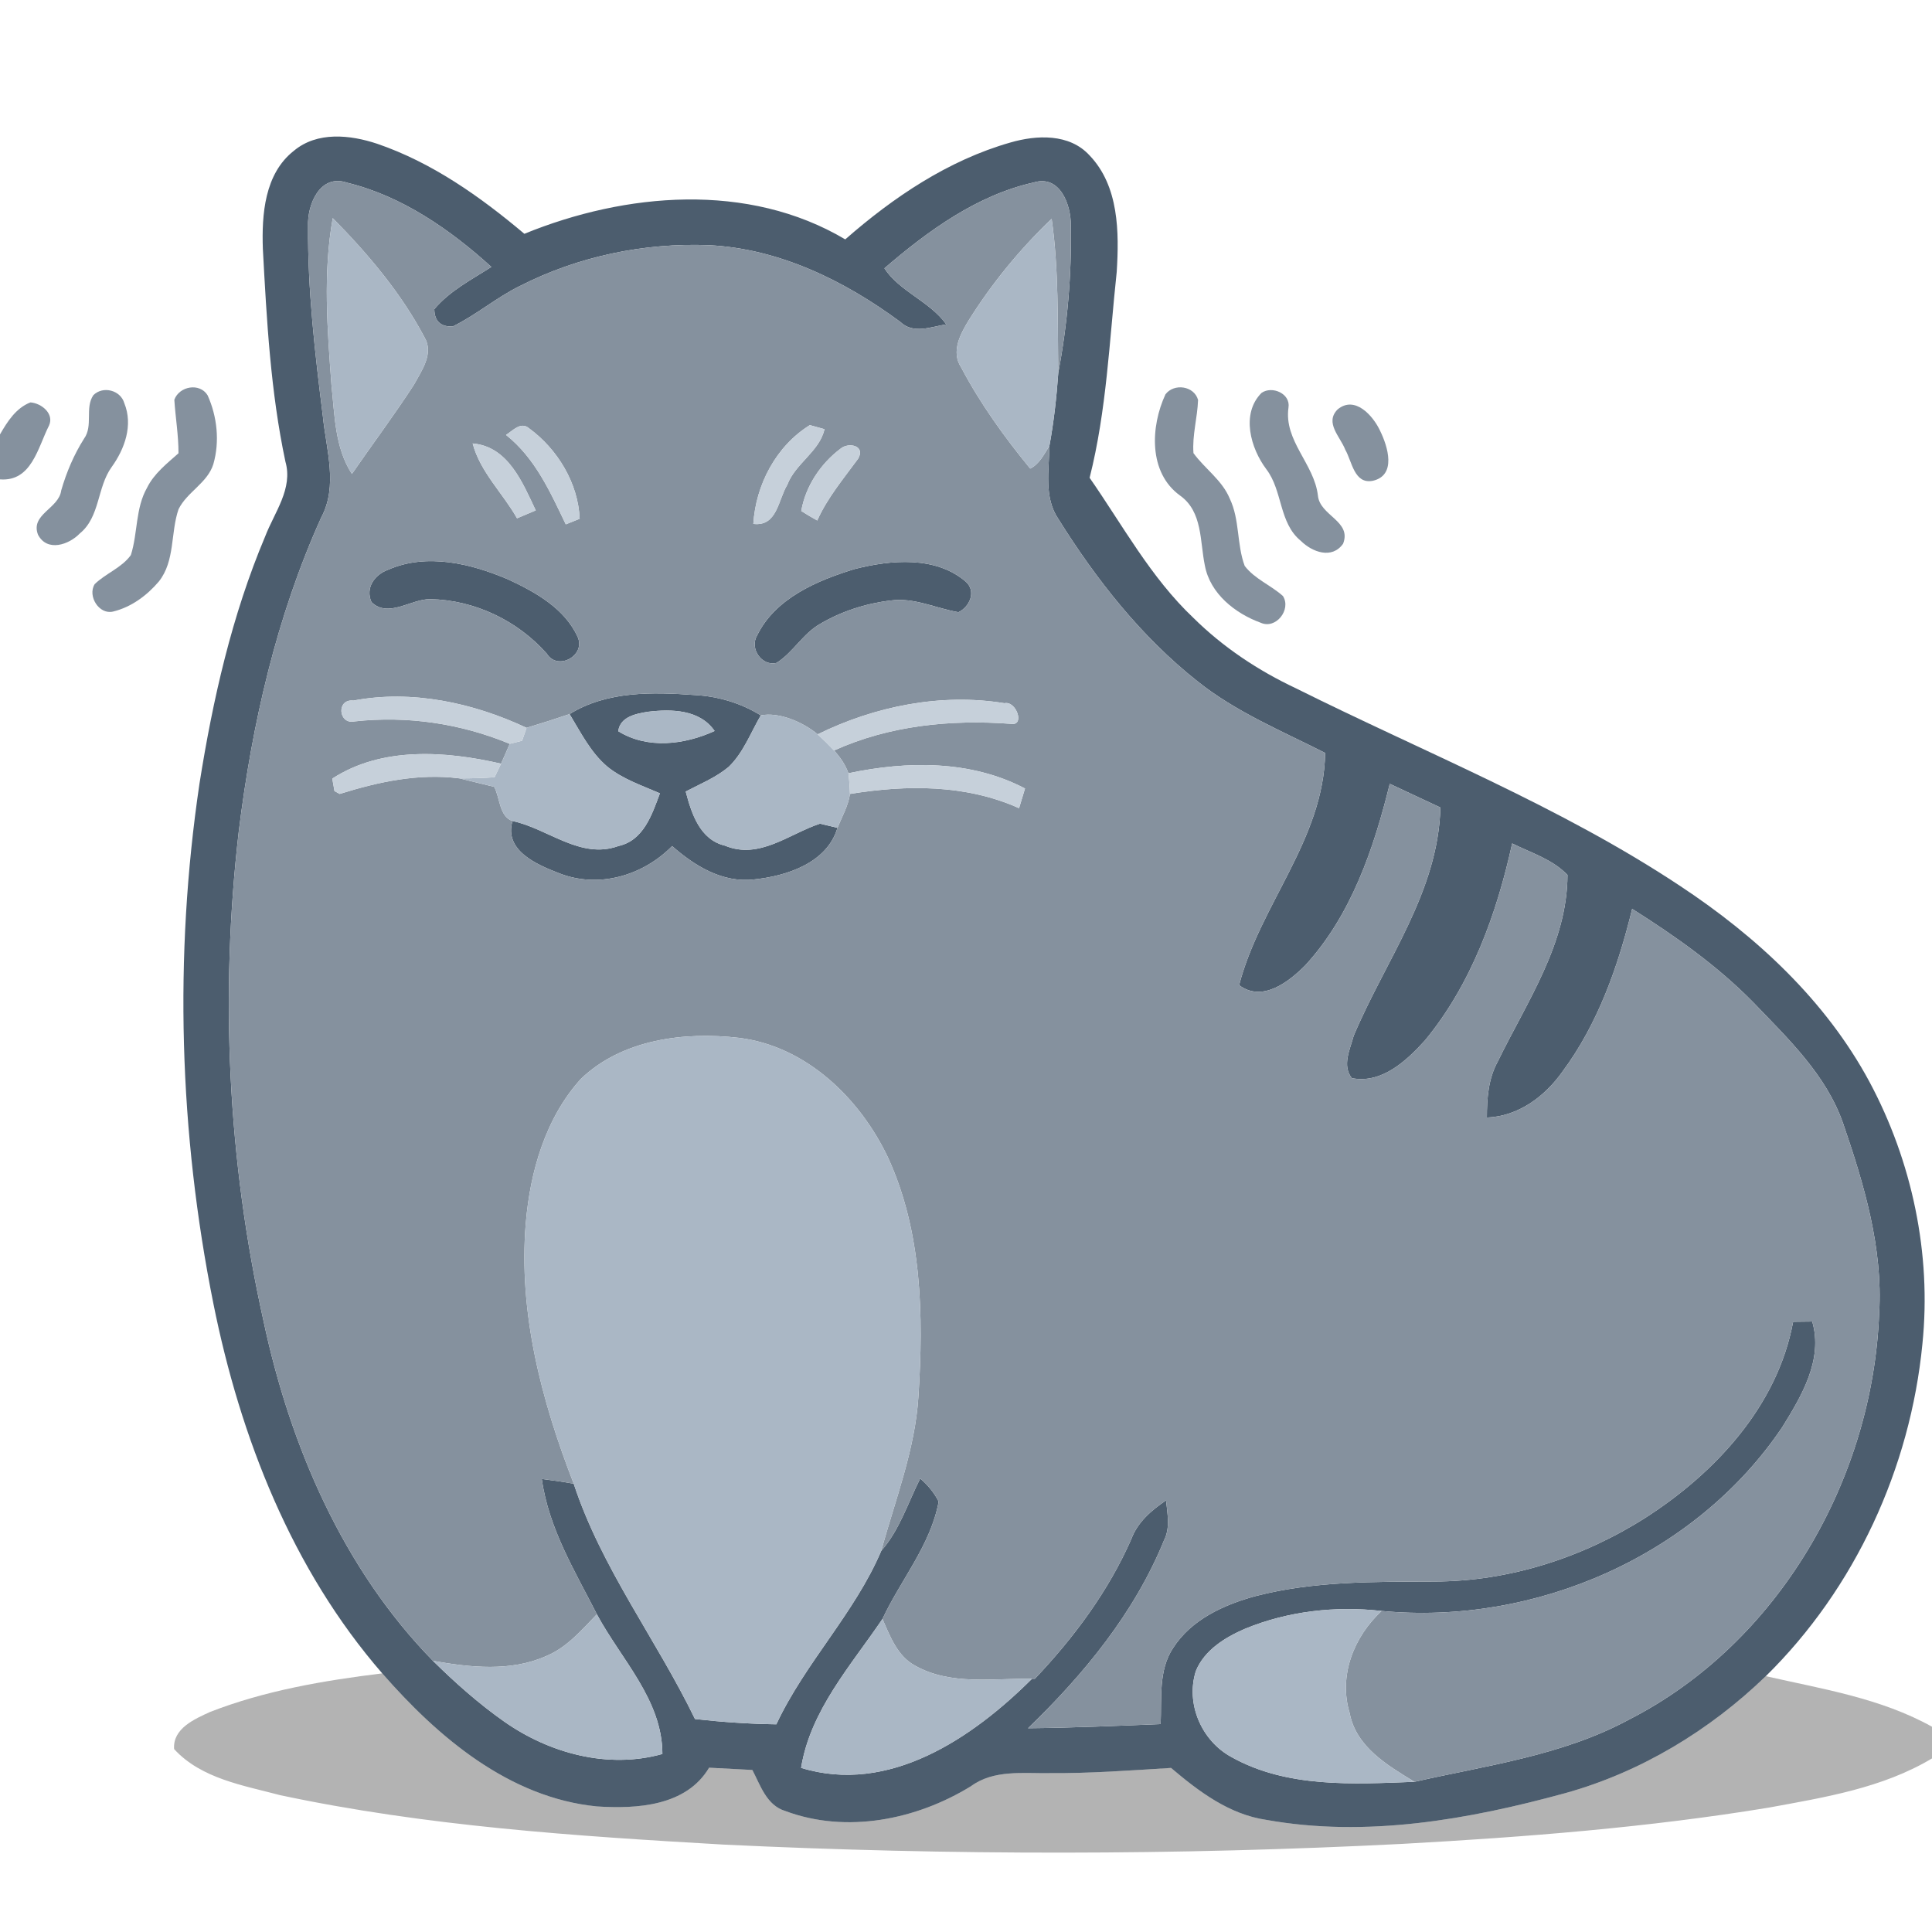 <?xml version="1.0" encoding="UTF-8" ?>
<!DOCTYPE svg PUBLIC "-//W3C//DTD SVG 1.1//EN" "http://www.w3.org/Graphics/SVG/1.1/DTD/svg11.dtd">
<svg width="256pt" height="256pt" viewBox="0 0 256 256" version="1.1" xmlns="http://www.w3.org/2000/svg">
<g id="#4c5d6eff">
<path fill="#4c5d6e" opacity="1.00" d=" M 38.94 19.98 C 42.03 17.39 46.41 17.86 49.98 19.05 C 57.26 21.54 63.64 26.06 69.48 30.98 C 82.88 25.51 99.13 24.08 112.00 31.72 C 118.38 26.13 125.64 21.24 133.86 18.89 C 137.36 17.87 141.70 17.67 144.37 20.59 C 148.27 24.66 148.30 30.77 147.97 36.04 C 146.99 45.15 146.64 54.38 144.38 63.31 C 148.77 69.62 152.49 76.54 158.13 81.87 C 162.07 85.77 166.73 88.86 171.73 91.21 C 188.79 99.72 206.67 106.81 222.62 117.39 C 232.72 124.06 241.92 132.57 247.71 143.34 C 253.36 153.89 255.95 166.14 254.73 178.07 C 253.13 194.53 245.81 210.48 233.98 222.10 C 226.54 229.29 217.41 234.82 207.41 237.60 C 194.60 241.11 181.02 243.52 167.78 241.14 C 162.87 240.42 158.85 237.38 155.17 234.26 C 149.81 234.59 144.44 234.99 139.07 234.95 C 135.55 235.01 131.69 234.46 128.66 236.68 C 121.43 241.13 112.17 243.00 104.06 239.97 C 101.57 239.22 100.77 236.58 99.69 234.53 C 97.78 234.42 95.87 234.32 93.96 234.23 C 90.93 239.33 84.38 239.71 79.08 239.36 C 67.47 238.21 58.04 230.19 50.65 221.73 C 38.69 207.96 31.84 190.47 28.28 172.76 C 23.73 150.12 23.04 126.69 26.43 103.85 C 28.20 92.67 30.73 81.52 35.14 71.07 C 36.36 67.89 38.85 64.75 37.82 61.17 C 35.85 51.90 35.34 42.41 34.83 32.98 C 34.67 28.42 35.05 23.03 38.94 19.98 M 40.82 30.01 C 40.76 38.42 41.74 46.82 42.78 55.15 C 43.22 59.58 44.82 64.37 42.56 68.58 C 36.63 81.71 33.40 95.90 31.64 110.15 C 29.14 131.74 30.18 153.77 34.91 175.00 C 38.43 191.55 45.43 207.85 57.37 220.07 C 60.32 222.98 63.44 225.75 66.84 228.14 C 72.84 232.34 80.58 234.43 87.77 232.41 C 87.77 225.25 82.29 219.87 79.09 213.90 C 76.16 208.15 72.69 202.49 71.79 195.97 C 73.20 196.14 74.62 196.35 76.02 196.60 C 79.70 207.80 86.99 217.25 92.09 227.78 C 95.67 228.18 99.27 228.43 102.87 228.48 C 106.68 220.33 113.24 213.79 116.77 205.50 C 119.20 202.73 120.30 199.15 121.93 195.91 C 122.95 196.77 123.77 197.78 124.38 198.96 C 123.32 204.74 119.36 209.32 116.93 214.52 C 112.74 220.71 107.38 226.63 106.15 234.25 C 117.79 237.84 128.86 230.30 136.74 222.45 L 137.12 222.45 C 142.30 216.99 146.86 210.86 149.90 203.95 C 150.73 201.69 152.57 200.12 154.51 198.81 C 154.68 200.58 155.09 202.43 154.24 204.10 C 150.33 213.71 143.62 221.86 136.22 229.00 C 142.08 228.94 147.93 228.69 153.79 228.45 C 153.95 225.08 153.47 221.34 155.44 218.37 C 157.85 214.60 162.16 212.64 166.33 211.50 C 174.07 209.48 182.14 209.60 190.08 209.56 C 199.95 209.54 209.70 206.40 218.00 201.13 C 227.28 195.18 235.53 186.30 237.60 175.14 C 238.23 175.13 239.50 175.12 240.13 175.11 C 241.60 180.15 238.73 184.96 236.17 189.09 C 224.69 206.16 203.40 215.40 183.07 213.46 C 176.96 212.77 170.65 213.48 164.95 215.83 C 162.32 216.97 159.60 218.64 158.46 221.41 C 157.08 225.74 159.20 230.67 163.18 232.82 C 170.51 236.93 179.31 236.41 187.42 236.10 C 197.02 233.92 207.03 232.62 215.82 227.87 C 235.67 217.75 248.17 195.98 249.00 173.98 C 249.51 165.36 247.00 156.94 244.23 148.88 C 241.98 142.39 236.91 137.61 232.28 132.78 C 227.53 127.95 221.97 124.03 216.27 120.43 C 214.41 128.05 211.75 135.64 207.04 141.99 C 204.69 145.30 201.20 147.92 197.02 148.08 C 197.02 145.53 197.21 142.93 198.46 140.66 C 202.30 132.77 207.67 125.06 207.70 115.94 C 205.73 113.86 202.87 113.01 200.37 111.76 C 198.33 121.07 194.97 130.39 188.84 137.83 C 186.40 140.54 183.09 143.64 179.13 142.86 C 177.79 141.20 178.90 139.02 179.37 137.25 C 183.54 127.31 190.58 118.22 190.86 107.00 C 188.62 105.95 186.39 104.90 184.15 103.86 C 182.03 112.47 179.04 121.29 172.94 127.93 C 170.73 130.14 167.26 132.84 164.19 130.54 C 166.95 119.87 175.41 111.21 175.59 99.77 C 169.83 96.85 163.77 94.35 158.68 90.28 C 151.22 84.38 145.26 76.80 140.24 68.77 C 138.30 65.92 139.01 62.32 139.05 59.09 C 139.64 55.89 140.00 52.65 140.23 49.40 C 141.44 42.98 142.01 36.41 141.89 29.87 C 141.92 27.16 140.46 23.11 136.97 24.18 C 129.45 25.86 122.95 30.60 117.19 35.55 C 119.17 38.61 123.20 39.92 125.39 42.98 C 123.36 43.30 121.02 44.32 119.29 42.65 C 111.90 37.19 103.26 32.95 93.94 32.49 C 85.33 32.15 76.59 33.97 68.90 37.89 C 65.78 39.42 63.11 41.73 59.99 43.26 C 58.38 43.32 57.57 42.55 57.55 40.97 C 59.59 38.53 62.47 37.06 65.11 35.37 C 59.64 30.41 53.26 25.98 46.00 24.21 C 42.39 22.97 40.69 27.14 40.82 30.01 Z" />
<path fill="#4c5d6e" opacity="1.00" d=" M 51.41 75.50 C 56.54 73.24 62.39 74.67 67.32 76.77 C 70.95 78.45 74.83 80.62 76.55 84.41 C 77.64 86.87 73.88 88.94 72.45 86.61 C 68.57 82.22 62.87 79.51 57.02 79.39 C 54.44 79.36 51.45 81.95 49.22 79.78 C 48.38 77.88 49.64 76.15 51.41 75.50 Z" />
<path fill="#4c5d6e" opacity="1.00" d=" M 113.28 75.39 C 118.06 74.18 123.98 73.64 127.98 77.08 C 129.39 78.35 128.50 80.40 127.00 81.12 C 124.01 80.61 121.11 79.14 118.02 79.57 C 114.74 79.96 111.52 80.99 108.67 82.67 C 106.39 83.96 105.10 86.44 102.91 87.83 C 100.95 88.34 99.29 85.93 100.31 84.22 C 102.72 79.26 108.29 76.91 113.28 75.39 Z" />
<path fill="#4c5d6e" opacity="1.00" d=" M 75.47 94.62 C 80.43 91.54 86.51 91.69 92.12 92.10 C 95.19 92.27 98.19 93.17 100.81 94.79 C 99.46 97.10 98.51 99.73 96.55 101.62 C 94.86 103.03 92.79 103.87 90.86 104.88 C 91.63 107.80 92.73 111.27 96.08 112.06 C 100.61 113.94 104.58 110.48 108.65 109.14 C 109.23 109.28 110.39 109.56 110.97 109.69 C 109.60 114.35 104.23 116.09 99.90 116.53 C 95.73 117.01 92.05 114.74 89.06 112.11 C 85.18 116.05 79.27 117.79 74.01 115.68 C 71.12 114.56 66.75 112.69 67.91 108.79 C 72.63 109.79 76.92 113.93 81.95 112.10 C 85.28 111.37 86.40 107.92 87.44 105.12 C 85.05 104.08 82.51 103.24 80.47 101.58 C 78.25 99.70 76.95 97.05 75.47 94.62 M 81.92 96.89 C 85.81 99.30 90.70 98.68 94.69 96.86 C 92.72 94.00 88.98 93.94 85.88 94.31 C 84.29 94.56 82.17 94.96 81.92 96.89 Z" />
</g>
<g id="#85919eff">
<path fill="#85919e" opacity="1.00" d=" M 40.82 30.01 C 40.69 27.14 42.39 22.97 46.00 24.21 C 53.26 25.98 59.64 30.41 65.11 35.37 C 62.47 37.06 59.59 38.53 57.55 40.97 C 57.57 42.55 58.38 43.32 59.99 43.26 C 63.11 41.73 65.78 39.42 68.90 37.89 C 76.59 33.97 85.33 32.15 93.94 32.49 C 103.26 32.95 111.90 37.19 119.29 42.65 C 121.02 44.32 123.36 43.30 125.39 42.98 C 123.20 39.92 119.17 38.61 117.19 35.55 C 122.95 30.60 129.45 25.86 136.97 24.18 C 140.46 23.11 141.92 27.16 141.89 29.87 C 142.01 36.41 141.44 42.98 140.23 49.40 C 140.12 42.60 140.31 35.75 139.35 28.99 C 135.16 33.00 131.45 37.51 128.37 42.43 C 127.24 44.28 125.99 46.60 127.36 48.69 C 129.88 53.47 133.08 57.91 136.51 62.09 C 137.73 61.49 138.34 60.19 139.05 59.09 C 139.01 62.32 138.30 65.92 140.24 68.77 C 145.26 76.80 151.22 84.38 158.68 90.28 C 163.77 94.35 169.83 96.85 175.59 99.77 C 175.41 111.21 166.95 119.87 164.19 130.54 C 167.26 132.84 170.73 130.14 172.94 127.93 C 179.04 121.29 182.03 112.47 184.15 103.86 C 186.39 104.90 188.62 105.95 190.86 107.00 C 190.58 118.22 183.54 127.31 179.37 137.25 C 178.90 139.02 177.79 141.20 179.13 142.86 C 183.09 143.64 186.40 140.54 188.84 137.83 C 194.97 130.39 198.33 121.07 200.37 111.76 C 202.87 113.01 205.73 113.86 207.70 115.94 C 207.67 125.06 202.30 132.77 198.46 140.66 C 197.21 142.93 197.02 145.53 197.02 148.08 C 201.20 147.92 204.69 145.30 207.04 141.99 C 211.75 135.64 214.41 128.05 216.27 120.43 C 221.97 124.03 227.53 127.95 232.28 132.78 C 236.91 137.61 241.98 142.39 244.23 148.88 C 247.00 156.94 249.51 165.36 249.00 173.98 C 248.17 195.98 235.67 217.75 215.82 227.87 C 207.03 232.62 197.02 233.92 187.42 236.10 C 183.85 233.92 179.68 231.48 178.84 227.00 C 177.33 222.04 179.39 216.88 183.07 213.46 C 203.40 215.40 224.69 206.16 236.17 189.09 C 238.73 184.96 241.60 180.15 240.13 175.11 C 239.50 175.12 238.23 175.13 237.60 175.14 C 235.53 186.30 227.28 195.18 218.00 201.13 C 209.70 206.40 199.95 209.54 190.08 209.56 C 182.14 209.60 174.07 209.48 166.33 211.50 C 162.16 212.64 157.85 214.60 155.44 218.37 C 153.47 221.34 153.95 225.08 153.79 228.45 C 147.93 228.69 142.08 228.94 136.22 229.00 C 143.62 221.86 150.33 213.71 154.24 204.10 C 155.09 202.43 154.68 200.58 154.51 198.81 C 152.57 200.12 150.73 201.69 149.90 203.95 C 146.86 210.86 142.30 216.99 137.12 222.45 L 136.74 222.45 C 131.59 222.36 125.99 223.36 121.28 220.72 C 118.92 219.47 117.94 216.82 116.93 214.52 C 119.36 209.32 123.32 204.74 124.38 198.96 C 123.77 197.78 122.95 196.77 121.93 195.91 C 120.30 199.15 119.20 202.73 116.77 205.50 C 118.62 198.72 121.27 192.07 121.70 184.99 C 122.38 174.37 122.19 163.21 117.66 153.37 C 113.94 145.53 106.82 138.61 97.91 137.52 C 90.67 136.68 82.44 137.71 76.97 142.96 C 72.28 148.14 70.25 155.22 69.67 162.06 C 68.67 173.92 71.76 185.64 76.02 196.60 C 74.62 196.35 73.20 196.14 71.79 195.97 C 72.69 202.49 76.16 208.15 79.09 213.90 C 77.08 215.98 75.13 218.29 72.39 219.43 C 67.67 221.54 62.31 220.95 57.37 220.07 C 45.43 207.85 38.43 191.55 34.91 175.00 C 30.18 153.77 29.14 131.74 31.64 110.15 C 33.40 95.90 36.63 81.71 42.56 68.58 C 44.82 64.37 43.22 59.58 42.78 55.15 C 41.74 46.82 40.76 38.42 40.82 30.01 M 44.09 28.90 C 42.78 36.21 43.38 43.66 43.92 51.01 C 44.35 55.01 44.36 59.31 46.63 62.80 C 49.36 58.84 52.25 54.99 54.86 50.96 C 55.87 49.11 57.51 46.84 56.26 44.72 C 53.15 38.82 48.76 33.64 44.09 28.90 M 67.05 57.63 C 70.92 60.71 72.89 65.16 74.97 69.48 C 75.43 69.30 76.35 68.93 76.81 68.74 C 76.62 64.03 73.87 59.50 70.10 56.75 C 69.01 55.81 67.93 57.08 67.05 57.63 M 107.31 56.33 C 102.84 59.10 100.14 64.23 99.82 69.42 C 102.99 69.80 103.10 66.24 104.32 64.24 C 105.39 61.40 108.59 59.83 109.25 56.87 C 108.76 56.73 107.79 56.46 107.31 56.33 M 62.63 58.76 C 63.63 62.55 66.62 65.33 68.51 68.68 C 69.34 68.34 70.16 67.97 70.99 67.63 C 69.24 63.95 67.34 59.16 62.63 58.76 M 111.39 59.44 C 108.74 61.43 106.74 64.42 106.17 67.71 C 106.86 68.15 107.57 68.57 108.29 68.97 C 109.64 65.95 111.77 63.43 113.70 60.79 C 114.73 59.06 112.48 58.55 111.39 59.44 M 51.41 75.50 C 49.64 76.15 48.38 77.88 49.22 79.78 C 51.45 81.95 54.44 79.36 57.02 79.39 C 62.87 79.51 68.57 82.22 72.45 86.61 C 73.88 88.94 77.64 86.87 76.55 84.41 C 74.83 80.62 70.95 78.45 67.32 76.77 C 62.39 74.67 56.54 73.24 51.41 75.50 M 113.28 75.39 C 108.29 76.91 102.72 79.26 100.31 84.22 C 99.29 85.93 100.95 88.34 102.91 87.83 C 105.10 86.44 106.39 83.96 108.67 82.67 C 111.52 80.99 114.74 79.96 118.02 79.57 C 121.11 79.14 124.01 80.61 127.00 81.12 C 128.50 80.40 129.39 78.35 127.98 77.08 C 123.98 73.64 118.06 74.18 113.28 75.39 M 46.83 92.83 C 44.53 92.57 44.84 96.05 46.97 95.59 C 53.97 94.82 61.03 95.86 67.54 98.56 C 67.17 99.44 66.78 100.32 66.39 101.19 C 59.06 99.51 50.62 98.89 44.03 103.17 C 44.10 103.58 44.25 104.41 44.32 104.82 L 45.01 105.20 C 50.17 103.59 55.45 102.44 60.89 103.14 C 62.42 103.52 63.95 103.88 65.48 104.26 C 66.26 105.69 66.14 108.19 67.91 108.79 C 66.75 112.69 71.12 114.56 74.01 115.68 C 79.27 117.79 85.18 116.05 89.06 112.11 C 92.05 114.74 95.73 117.01 99.90 116.53 C 104.23 116.09 109.60 114.35 110.97 109.69 C 111.57 108.22 112.39 106.79 112.63 105.20 C 120.14 103.98 127.96 103.92 135.03 107.09 C 135.30 106.22 135.56 105.35 135.82 104.48 C 128.61 100.70 120.20 100.82 112.42 102.46 C 112.02 101.32 111.32 100.32 110.52 99.44 C 117.86 96.12 125.97 95.32 133.93 95.91 C 135.86 96.25 134.67 92.82 133.09 93.18 C 124.71 91.81 115.93 93.57 108.35 97.30 C 106.34 95.64 103.21 94.32 100.81 94.79 C 98.19 93.17 95.19 92.27 92.12 92.10 C 86.51 91.69 80.43 91.54 75.47 94.62 C 73.58 95.26 71.68 95.87 69.77 96.44 C 62.71 93.12 54.56 91.36 46.83 92.83 Z" />
<path fill="#85919e" opacity="1.00" d=" M 12.37 52.36 C 13.65 51.09 15.98 51.70 16.47 53.42 C 17.66 56.33 16.53 59.48 14.79 61.89 C 12.85 64.58 13.27 68.49 10.58 70.68 C 9.13 72.19 6.26 73.17 5.04 70.86 C 3.99 68.14 7.80 67.40 8.11 64.99 C 8.81 62.57 9.79 60.25 11.14 58.12 C 12.37 56.42 11.22 54.05 12.37 52.36 Z" />
<path fill="#85919e" opacity="1.00" d=" M 23.10 52.97 C 23.75 51.17 26.46 50.67 27.51 52.38 C 28.78 55.20 29.13 58.51 28.27 61.50 C 27.49 64.00 24.79 65.18 23.66 67.47 C 22.58 70.59 23.22 74.32 21.05 77.05 C 19.48 78.90 17.39 80.45 15.00 81.03 C 13.14 81.50 11.57 78.99 12.54 77.41 C 14.01 75.97 16.13 75.24 17.34 73.55 C 18.27 70.63 17.93 67.35 19.49 64.62 C 20.42 62.74 22.12 61.42 23.65 60.06 C 23.66 57.68 23.25 55.33 23.10 52.97 Z" />
<path fill="#85919e" opacity="1.00" d=" M 154.43 52.25 C 155.56 50.76 158.22 51.11 158.75 52.99 C 158.67 55.35 157.96 57.67 158.14 60.04 C 159.65 62.12 161.94 63.62 162.95 66.07 C 164.29 68.87 163.86 72.12 164.93 74.99 C 166.25 76.72 168.40 77.54 170.00 78.98 C 171.13 80.78 169.06 83.42 167.06 82.52 C 163.67 81.29 160.34 78.66 159.65 74.93 C 158.98 71.73 159.37 67.80 156.36 65.66 C 152.15 62.62 152.45 56.51 154.43 52.25 Z" />
<path fill="#85919e" opacity="1.00" d=" M 167.16 52.06 C 168.57 51.08 171.03 52.16 170.73 54.01 C 170.11 58.44 174.13 61.43 174.63 65.66 C 174.88 68.35 179.14 69.03 177.97 72.04 C 176.50 74.14 173.87 73.16 172.36 71.66 C 169.45 69.29 169.98 65.04 167.80 62.18 C 165.70 59.39 164.41 54.82 167.16 52.06 Z" />
<path fill="#85919e" opacity="1.00" d=" M 0.00 57.56 C 0.98 55.86 2.11 54.07 4.03 53.32 C 5.48 53.42 7.21 54.81 6.50 56.38 C 5.01 59.30 4.20 63.84 0.00 63.52 L 0.00 57.56 Z" />
<path fill="#85919e" opacity="1.00" d=" M 177.24 54.25 C 179.52 52.36 181.93 55.07 182.86 57.06 C 183.90 59.17 185.08 63.00 181.89 63.71 C 179.43 64.18 179.15 61.14 178.26 59.60 C 177.60 57.87 175.49 56.02 177.24 54.25 Z" />
</g>
<g id="#aab7c5ff">
<path fill="#aab7c5" opacity="1.00" d=" M 44.09 28.90 C 48.76 33.64 53.15 38.82 56.26 44.72 C 57.51 46.84 55.87 49.11 54.86 50.96 C 52.25 54.99 49.36 58.84 46.63 62.80 C 44.36 59.31 44.35 55.01 43.92 51.01 C 43.38 43.66 42.78 36.21 44.09 28.90 Z" />
<path fill="#aab7c5" opacity="1.00" d=" M 128.37 42.43 C 131.45 37.51 135.16 33.00 139.35 28.99 C 140.31 35.75 140.12 42.60 140.23 49.40 C 140.00 52.65 139.64 55.89 139.05 59.09 C 138.34 60.19 137.73 61.49 136.51 62.09 C 133.08 57.91 129.88 53.47 127.36 48.69 C 125.99 46.60 127.24 44.28 128.37 42.43 Z" />
<path fill="#aab7c5" opacity="1.00" d=" M 81.92 96.89 C 82.17 94.96 84.29 94.56 85.88 94.31 C 88.98 93.94 92.72 94.00 94.69 96.86 C 90.70 98.68 85.81 99.30 81.92 96.89 Z" />
<path fill="#aab7c5" opacity="1.00" d=" M 69.77 96.44 C 71.68 95.87 73.58 95.26 75.47 94.62 C 76.95 97.05 78.25 99.70 80.47 101.58 C 82.51 103.24 85.05 104.08 87.44 105.12 C 86.40 107.92 85.28 111.37 81.95 112.10 C 76.92 113.93 72.63 109.79 67.91 108.79 C 66.14 108.19 66.26 105.69 65.48 104.26 C 63.95 103.88 62.42 103.52 60.89 103.14 C 62.44 103.14 63.98 103.10 65.53 102.99 C 65.74 102.54 66.17 101.64 66.39 101.19 C 66.78 100.32 67.17 99.44 67.54 98.56 C 68.08 98.42 68.63 98.28 69.18 98.15 C 69.38 97.58 69.57 97.01 69.77 96.44 Z" />
<path fill="#aab7c5" opacity="1.00" d=" M 100.81 94.79 C 103.21 94.32 106.34 95.64 108.35 97.30 C 109.09 97.99 109.82 98.70 110.52 99.44 C 111.32 100.32 112.02 101.32 112.42 102.46 C 112.54 103.37 112.59 104.28 112.63 105.20 C 112.39 106.79 111.57 108.22 110.97 109.69 C 110.39 109.56 109.23 109.28 108.65 109.14 C 104.58 110.48 100.61 113.94 96.08 112.06 C 92.73 111.27 91.63 107.80 90.86 104.88 C 92.79 103.87 94.86 103.03 96.55 101.62 C 98.51 99.73 99.46 97.10 100.81 94.79 Z" />
<path fill="#aab7c5" opacity="1.00" d=" M 76.97 142.96 C 82.44 137.71 90.67 136.68 97.91 137.52 C 106.82 138.61 113.94 145.53 117.66 153.37 C 122.19 163.21 122.38 174.37 121.70 184.99 C 121.27 192.07 118.62 198.72 116.77 205.50 C 113.24 213.79 106.68 220.33 102.87 228.48 C 99.27 228.43 95.67 228.18 92.09 227.78 C 86.99 217.25 79.70 207.80 76.02 196.60 C 71.76 185.64 68.67 173.92 69.67 162.06 C 70.25 155.22 72.28 148.14 76.97 142.96 Z" />
<path fill="#aab7c5" opacity="1.00" d=" M 164.95 215.83 C 170.65 213.48 176.96 212.77 183.07 213.46 C 179.39 216.88 177.33 222.04 178.84 227.00 C 179.68 231.48 183.85 233.92 187.42 236.10 C 179.31 236.41 170.51 236.93 163.18 232.82 C 159.20 230.67 157.08 225.74 158.46 221.41 C 159.60 218.64 162.32 216.97 164.95 215.83 Z" />
<path fill="#aab7c5" opacity="1.00" d=" M 72.39 219.43 C 75.13 218.29 77.08 215.98 79.09 213.90 C 82.29 219.87 87.77 225.25 87.77 232.41 C 80.58 234.43 72.84 232.34 66.84 228.14 C 63.44 225.75 60.32 222.98 57.37 220.07 C 62.31 220.95 67.67 221.54 72.39 219.43 Z" />
<path fill="#aab7c5" opacity="1.00" d=" M 106.15 234.25 C 107.38 226.63 112.74 220.71 116.93 214.52 C 117.94 216.82 118.92 219.47 121.28 220.72 C 125.99 223.36 131.59 222.36 136.74 222.45 C 128.86 230.30 117.79 237.84 106.15 234.25 Z" />
</g>
<g id="#c6d0daff">
<path fill="#c6d0da" opacity="1.00" d=" M 67.05 57.63 C 67.93 57.08 69.01 55.81 70.10 56.75 C 73.87 59.50 76.62 64.03 76.81 68.74 C 76.35 68.93 75.43 69.30 74.97 69.48 C 72.89 65.16 70.92 60.71 67.05 57.63 Z" />
<path fill="#c6d0da" opacity="1.00" d=" M 107.31 56.33 C 107.79 56.46 108.76 56.73 109.25 56.87 C 108.59 59.83 105.39 61.40 104.32 64.24 C 103.10 66.24 102.99 69.80 99.82 69.42 C 100.14 64.23 102.84 59.10 107.31 56.33 Z" />
<path fill="#c6d0da" opacity="1.00" d=" M 62.63 58.76 C 67.34 59.16 69.24 63.95 70.99 67.63 C 70.16 67.97 69.34 68.34 68.51 68.68 C 66.62 65.33 63.63 62.55 62.63 58.76 Z" />
<path fill="#c6d0da" opacity="1.00" d=" M 111.39 59.44 C 112.48 58.55 114.73 59.06 113.70 60.79 C 111.77 63.43 109.64 65.95 108.29 68.97 C 107.57 68.57 106.86 68.15 106.17 67.71 C 106.74 64.42 108.74 61.43 111.39 59.44 Z" />
<path fill="#c6d0da" opacity="1.00" d=" M 46.83 92.83 C 54.56 91.36 62.71 93.12 69.77 96.44 C 69.57 97.01 69.38 97.58 69.18 98.15 C 68.63 98.28 68.08 98.42 67.54 98.56 C 61.03 95.86 53.97 94.82 46.97 95.59 C 44.84 96.05 44.53 92.57 46.83 92.83 Z" />
<path fill="#c6d0da" opacity="1.00" d=" M 108.35 97.30 C 115.93 93.57 124.71 91.81 133.09 93.18 C 134.67 92.82 135.86 96.25 133.93 95.91 C 125.97 95.32 117.86 96.12 110.52 99.44 C 109.82 98.70 109.09 97.99 108.35 97.30 Z" />
<path fill="#c6d0da" opacity="1.00" d=" M 44.03 103.17 C 50.62 98.89 59.06 99.51 66.39 101.19 C 66.17 101.64 65.74 102.54 65.53 102.99 C 63.98 103.10 62.44 103.14 60.89 103.14 C 55.45 102.44 50.17 103.59 45.01 105.20 L 44.32 104.82 C 44.25 104.41 44.10 103.58 44.03 103.17 Z" />
<path fill="#c6d0da" opacity="1.00" d=" M 112.42 102.46 C 120.20 100.82 128.61 100.70 135.82 104.48 C 135.56 105.35 135.30 106.22 135.03 107.09 C 127.96 103.92 120.14 103.98 112.63 105.20 C 112.59 104.28 112.54 103.37 112.42 102.46 Z" />
</g>
<g id="#0000004c">
<path fill="#000000" opacity="0.30" d=" M 27.84 226.84 C 35.13 224.00 42.92 222.68 50.65 221.73 C 58.04 230.19 67.47 238.21 79.08 239.36 C 84.38 239.71 90.93 239.33 93.96 234.23 C 95.87 234.32 97.78 234.42 99.69 234.53 C 100.77 236.58 101.57 239.22 104.06 239.97 C 112.17 243.00 121.43 241.13 128.66 236.68 C 131.69 234.46 135.55 235.01 139.07 234.95 C 144.44 234.99 149.81 234.59 155.17 234.26 C 158.85 237.38 162.87 240.42 167.78 241.14 C 181.02 243.52 194.60 241.11 207.41 237.60 C 217.41 234.82 226.54 229.29 233.98 222.10 C 241.46 223.80 249.20 225.01 256.00 228.80 L 256.00 233.00 C 249.44 236.93 241.77 238.16 234.36 239.52 C 218.32 242.16 202.09 243.42 185.87 244.32 C 155.91 245.85 125.87 245.86 95.91 244.42 C 76.23 243.29 56.45 241.98 37.13 237.87 C 32.23 236.57 26.66 235.68 23.07 231.76 C 22.87 229.03 25.79 227.78 27.84 226.84 Z" />
</g>
</svg>
